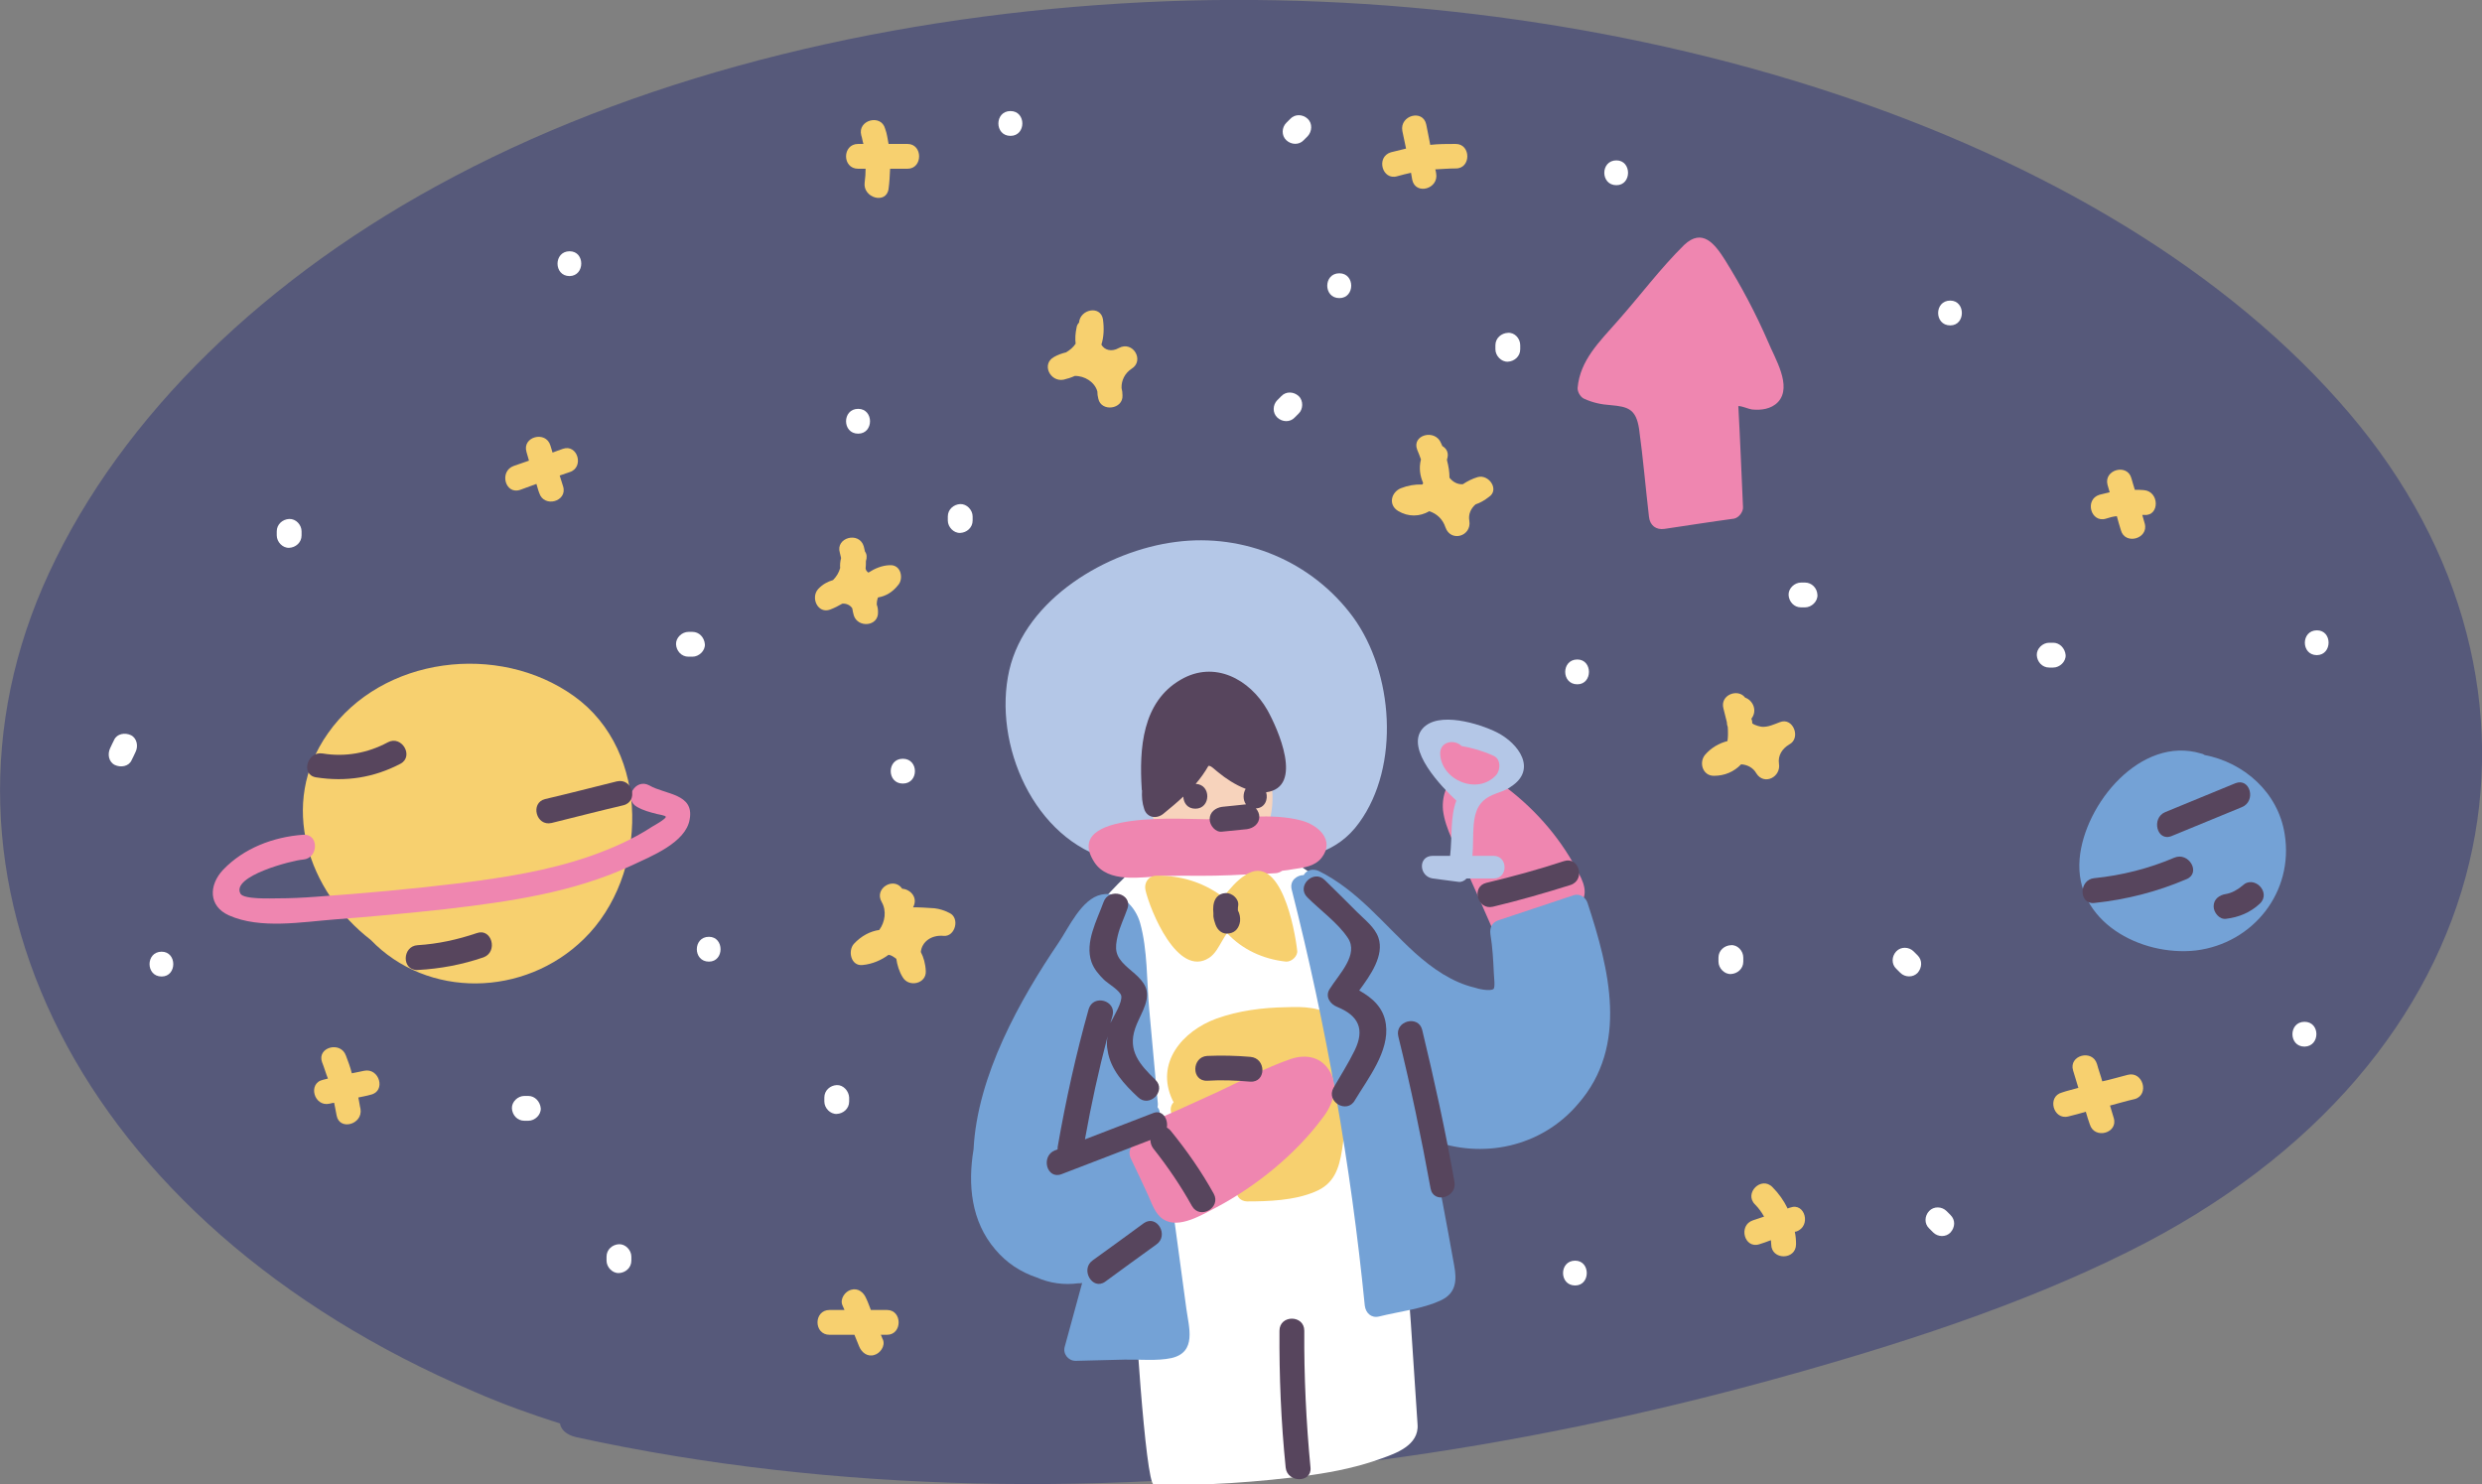 <?xml version="1.0" encoding="utf-8"?>
<!-- Generator: Adobe Illustrator 23.0.2, SVG Export Plug-In . SVG Version: 6.00 Build 0)  -->
<svg version="1.1" id="Capa_1" xmlns="http://www.w3.org/2000/svg" xmlns:xlink="http://www.w3.org/1999/xlink" x="0px" y="0px" viewBox="0 0 800 478.5" style="enable-background:new 0 0 800 478.5;" xml:space="preserve">

<rect x="0" y="0" width="800" height="478.5" fill="#808080" stroke="none"/>

<g>
	<path d="M757.2,133.2C679.2,41.5,519.6-6.6,369,0.7c-79.8,3.9-158.5,22.4-222.4,56.1C85.5,88.9,39.2,134.2,15.8,184.7
		C-29.6,282.5,25,394.2,153,448.7c8.9,3.9,18.1,7.2,27.5,10.2c0.3,1.9,1.9,3.6,5.2,4.4c83.7,18.3,173.1,19,258.9,7.4
		c43.4-5.8,85.8-14.7,126.9-26c39.9-11,79.6-23.8,114.5-41.2C809,342.4,832.1,221.2,757.2,133.2z" style="fill:#56597A;"/>
	<path d="M436.1,198.9C422.9,181,401,171.8,379,174.7c-22.1,2.8-48.4,18.3-53.7,41.4c-5.4,23.8,8,54.7,32.9,61.1
		c0.3,1.5,1.5,2.8,3.5,2.7c15.8-0.8,31.6-1.5,47.4-2.3c11.4-0.5,21.9-2.5,29-12.4C451.4,246.9,449.1,216.7,436.1,198.9z" style="fill:#B4C7E7;"/>
	<path d="M502.4,283.3c-6.8-13.3-16.3-25.1-30.8-30.4c-2.1-0.8-4.8,1.3-4.6,3.5c1.3,15.3,11,26.8,19.1,39.2
		c4.1,6.2,8,13,8.9,20.6c0.1,1.7,0.4,4-0.1,5.7c-1.6,5-6.5,3.9-10.2,3.2c-4.5-0.9-8.9-2.4-13-4.5c-30.2-15.4-52.6-59-91.9-49.1
		c-0.9-0.8-2.4-0.9-3.7,0c-30.4,21.5-49,58.3-59.6,93.1c-4.8,15.8-2.4,37.5,17.3,40.5c6.9,1.1,14.3,0.3,21.7-1.6
		c0.4,0.8,1.1,1.6,2.4,1.9c2.3,0.4,4.5,0.8,6.6,1.2c-2.3,2.1-2.1,7,1.2,7.7c-0.4,2.5,3.5,64.3,6.2,64.3c15.1,0.5,34-0.8,50.9-3.1
		c7.7-1.1,15.3-2.7,22.7-5.4c4.1-1.5,12-4.1,11.4-11c-0.3-2.8-3.7-63.1-5.3-63.6c0.1-0.3,0.1-0.5,0.1-0.9c0.1-14.6-1.7-29-5.4-42.9
		c11.8,6.6,25.1,10.6,38.7,7.8c14.6-2.9,26.7-13.7,29-28.7C516.7,314.5,509.7,297.5,502.4,283.3z" style="fill:#FFFFFF;"/>
	<path d="M407.4,243.2c-2.5-7-6-15.9-13.3-19.4c-18.3-8.6-25.9,19.3-23.5,32.7c0.1,3.1,0.7,5.7,1.3,8
		c5.3,16.5,26.4,21.5,35.3,4.9C411.7,261.1,410.5,251.7,407.4,243.2z" style="fill:#F7D3BC;"/>
	<path d="M419.4,264.5c-9.4-2.5-20.9-0.7-30.4-0.4c-5.6,0.1-47.2-3.2-36.3,13.8c4.5,7,15.3,4.8,22.2,4.5
		c2.1,0,4.4-0.1,6.5-0.1c6.8,0.1,13.5,0,20.3-0.4c0.4,0,0.8-0.1,1.2-0.1c2.7-0.1,5.3-0.1,8.1-0.3c0.9,0,1.7-0.4,2.3-0.8
		c1.2-0.1,2.3-0.3,3.5-0.5c3.3-0.5,6.9-0.8,9.2-3.7C430.4,270.8,424.8,265.9,419.4,264.5z" style="fill:#EF86B0;"/>
	<path d="M508.1,280.1c-5.8-10.9-14.3-20.3-24.3-27.5c-4-2.9-8.4-5.6-13.3-3.1c-4.1,2.1-5.8,7-5.4,11.6
		c0.7,6.2,4.5,12.5,7,18.2c3.3,7.3,6.6,14.7,9.8,22.1c1.2,2.5,4,2.3,5.4,0.7c1.1,1.2,2.7,1.7,4.4,0.7c5.3-3.2,12.8-6.1,17-10.6
		C512.6,288.3,510.2,283.9,508.1,280.1z" style="fill:#EF86B0;"/>
	<path d="M401.4,282.1c-2.7,1.7-5,4.4-7.2,7.2c-0.1-0.1-0.4-0.4-0.5-0.5c-6.2-4.5-13.3-6.6-21-6.5c-2.5,0-4,2.3-3.5,4.6
		c1.5,6.6,10.4,28.4,20.5,21.9c2-1.3,3.1-3.6,4.3-5.6c0.5-0.8,0.9-1.6,1.5-2.4c4.9,5.3,11.6,8.4,19,9.2c1.9,0.1,3.9-1.9,3.6-3.6
		C417.4,299.9,412.8,274.6,401.4,282.1z" style="fill:#F7D06F;"/>
	<path d="M430.4,328.4c-4.1-3.9-10.6-3.9-15.8-3.7c-7.6,0.1-15.4,1.1-22.6,3.7c-10.9,4-19.7,14.3-14.1,26.2
		c0.1,0.3,0.3,0.5,0.4,0.7c-2.7,2.8,0.8,8.1,4.4,5.7c6.9-4.5,14.1-8.5,21.8-11.4c3.3-1.3,6.6-2.4,10.1-3.3c4.4-1.2,6.9-3.1,7,2.5
		c0.5,13.4-8.1,26.6-20.6,31.3c-3.6,1.5-3.3,7,0.9,7.2c7,0,15.3-0.3,21.9-3.1c6.2-2.5,7.8-7.4,8.8-13.7c1.2-8.1,1.9-16.2,1.7-24.4
		C434.2,340.4,434.9,332.8,430.4,328.4z" style="fill:#F7D06F;"/>
	<path d="M382.4,422c-2.9-21.1-5.7-42.4-8.6-63.5c-0.1-0.7-0.4-1.2-0.7-1.6c0.1-0.4,0.1-0.7,0.1-1.1
		c-0.9-10.2-1.9-20.3-2.8-30.6c-0.8-8.9-0.5-19-2.9-27.6c-1.5-5.4-6.4-10.5-12.5-9.2c-6.4,1.3-10.6,10.8-13.8,15.5
		c-12.4,18.3-26.2,42.8-27.4,66.6c-1.9,11.4-0.8,23.2,7,32.3c3.6,4.3,8.2,7.3,13.3,9c4.3,1.9,8.9,2.5,13.4,1.9c0.4,0,0.9,0,1.3-0.1
		c-1.9,6.8-3.7,13.7-5.6,20.5c-0.7,2.3,1.1,4.6,3.5,4.6l15.8-0.4c4.8-0.1,10.5,0.5,15.1-0.5C385.8,435.9,383.2,427.9,382.4,422z" style="fill:#74A2D6;"/>
	<path d="M511.7,291.1c-0.5-1.7-2.5-3.2-4.5-2.5c-8.1,2.7-16.2,5.4-24.3,8.1c-2,0.7-2.8,2.4-2.5,4.5
		c0.7,4.3,0.9,8.4,1.1,12.6c0,0.8,0.5,4.4-0.1,5c-1.1,0.9-5.3-0.1-6-0.4c-7.3-1.7-13.7-6.2-19.3-11.2c-10.1-9.2-18.5-20.2-31-26.4
		c-1.7-0.8-3.9-0.5-4.9,1.3c-2.1,0-4.5,1.7-3.9,4.5c11.2,44.1,19.1,89,23.6,134.3c0.3,2.4,2.1,4.1,4.6,3.5
		c6.4-1.6,13.9-2.4,19.9-5.2c5-2.3,5.2-6.5,4.3-11.3c-2.4-13.5-5-27-7.6-40.5c16.5,6.4,35.7,2.5,47.6-11.6
		C525,337.1,518.7,312.4,511.7,291.1z" style="fill:#74A2D6;"/>
	<path d="M428.8,345.7c-2.7-5-7.8-6-12.8-4.3c-8.1,2.8-15.8,7-23.5,10.6c-8.5,3.9-16.9,7.7-25.4,11.4
		c-2.4,1.1-2.3,3.5-1.1,5c-1.5,0.9-2.5,2.9-1.6,4.9c1.9,4,3.9,8.1,5.7,12.1c1.2,2.7,2.3,6.1,4.9,7.7c5,3.2,12.6-1.6,17.1-3.9
		c12.8-6.8,25.5-17.1,34.1-28.7C429.6,356.2,431.4,350.8,428.8,345.7z" style="fill:#EF86B0;"/>
	<path d="M408.5,228.9c-5.7-10-17.1-16.1-27.9-9.8c-12.5,7.2-13.4,22.3-12.6,35.2c0,0.3,0,0.4,0.1,0.5
		c-0.1,2,0,3.9,0.7,6c0.9,2.8,3.9,3.3,6.1,1.6c2.3-1.9,4.5-3.7,6.5-5.6c0.1,2,1.3,3.9,3.9,3.9c5,0,5.2-7.8,0.1-8
		c1.6-1.9,2.9-3.7,4.1-5.8c0,0,0,0,0.1,0c0.8-0.1,2,1.3,3.1,2.1c2.3,1.9,5.4,4,8.8,5.3c-0.9,1.5-0.9,3.6,0.1,5
		c-2.5,0.3-5,0.5-7.7,0.8c-2.1,0.3-4,1.7-4,4c0,2,1.9,4.3,4,4c2.7-0.3,5.3-0.5,8-0.8c2.1-0.3,4-1.7,4-4c0-0.9-0.4-1.9-1.1-2.7
		c2.9-0.1,4-2.9,3.3-5.2l0,0C420.4,253.8,411.8,234.8,408.5,228.9z" style="fill:#57455D;"/>
	<path d="M482.5,236.1c-5.6-2.8-19-7-24-1.2c-5.7,6.6,6.4,19,10.8,23.1l0.1,0.1c-2,5.3-1.3,11.8-2,17.8
		c-1.9,0-3.7,0-5.6,0c-4.8,0-4.5,6.6,0,7.3c2.8,0.4,5.6,0.7,8.4,1.1c0.9,0.1,1.9-0.4,2.5-1.1c2.9,0,5.8,0,8.8,0c4.6,0,4.6-7.2,0-7.3
		c-2.3,0-4.6,0-6.9,0c0.3-3.3,0.1-6.5,0.4-10c0.4-4.5,1.7-7.7,6-9.6c2-0.9,4.1-1.3,6-2.7C495.5,248.1,489.6,239.7,482.5,236.1z" style="fill:#B4C7E7;"/>
	<path d="M569.9,110.2c-4-9.2-8.6-17.9-13.9-26.4c-3.3-5.2-7.3-10.4-13.2-4.8c-7.7,7.6-14.3,16.5-21.5,24.6
		c-5.7,6.5-12,12.5-12.8,21.4c-0.1,1.2,0.8,2.9,2,3.5c2.8,1.3,5.6,1.9,8.6,2.1c5.6,0.5,8.2,1.2,9.2,7.6c1.3,9.4,2.1,19,3.2,28.4
		c0.3,2.8,2.3,4.3,5,3.9c7.4-1.1,15-2.3,22.4-3.3c1.6-0.3,3.1-2.3,2.9-3.9c-0.5-10.8-0.9-21.5-1.5-32.4c1.3,0,3.1,0.9,4.4,1.1
		c2.9,0.3,6.2-0.1,8.4-2.4C577.8,124.5,572,115.4,569.9,110.2z" style="fill:#EF86B0;"/>
	<path d="M286.7,182.2c-2.5,0.1-4.8,1.1-6.8,2.4c-0.4-0.3-0.8-0.7-0.9-1.3c0.1-0.8,0.1-1.6,0.1-2.4
		c0.4-1.2,0.3-2.3-0.3-3.1c-0.1-0.5-0.3-1.2-0.4-1.7c-1.5-4.9-9.2-2.8-7.7,2.1c0.1,0.5,0.3,1.2,0.4,1.7c-0.3,1.1-0.4,2.3-0.3,3.2
		c-0.4,1.5-1.2,2.8-2.3,3.9c-1.7,0.5-3.3,1.3-4.8,2.9c-2.5,2.8-0.1,8.1,3.9,6.6c1.3-0.5,2.7-1.2,3.9-1.9c1.2-0.1,2.5,0.4,3.2,1.5
		c0.1,0.8,0.3,1.5,0.5,2.3c1.3,4.1,8,3.6,7.8-1.1c0-0.8-0.1-1.6-0.4-2.4c0-0.8,0.1-1.5,0.4-2.3c2.4-0.4,4.6-1.6,6.5-4
		C291.3,186.6,290.5,181.9,286.7,182.2z" style="fill:#F7D06F;"/>
	<path d="M476.3,153.8c-1.7,0.5-3.3,1.3-4.8,2.3c-1.7,0.1-3.2-0.7-4.3-2.1c0-1.9-0.3-3.7-0.8-5.6c0-0.1,0-0.1,0-0.3
		c0.7-2-0.1-3.5-1.5-4.3c-0.1-0.3-0.3-0.7-0.4-0.9c-1.9-4.8-9.6-2.7-7.7,2.1c0.4,0.9,0.8,2,1.2,3.1c-0.7,2.8-0.3,5.3,0.7,7.6
		c-0.1,0.3-0.1,0.4-0.3,0.5c-2.3-0.1-4.6,0.3-6.9,1.2c-3.1,1.3-4.1,5.3-0.9,7.3c3.3,2,7,1.9,10.1,0.1c2.4,0.8,4.3,2.5,5.2,5.2
		c1.7,4.9,8.5,2.9,7.7-2.1c-0.4-2.1,0.5-4,2-5.3c1.5-0.5,2.9-1.3,4.3-2.4C483.4,157.9,479.9,152.8,476.3,153.8z" style="fill:#F7D06F;"/>
	<path d="M573.7,232.8c-1.9,0.7-3.7,1.6-5.7,1.5c-0.4,0-2.3-0.4-3.2-1.1c0-0.5-0.1-1.1-0.3-1.5c2.1-2.7,0.4-6-2-6.8
		c-2.3-3.1-8.2-0.9-7,3.5c0.3,1.1,0.7,2.7,1.1,4.4c0,0.5,0.1,1.1,0.3,1.6c0.1,1.6,0.1,3.2-0.1,4.5c-2.7,0.7-5.2,2.1-7.2,4.4
		c-2.1,2.5-0.8,6.8,2.8,6.8c3.5,0,6.5-1.3,8.8-3.7c2,0.1,3.9,1.1,4.9,2.9c2.5,4,8,1.2,7.3-3.1c-0.4-2.7,1.1-4.9,3.3-6.2
		C580.6,238,578,231.1,573.7,232.8z" style="fill:#F7D06F;"/>
	<path d="M306,294.3c-1.6-0.8-3.1-1.3-4.8-1.5c-0.7-0.1-6.9-0.4-6.9-0.3c1.7-3.1-0.8-5.8-3.5-6c-2.7-4-9.2-0.1-6.6,4.3
		c1.6,2.8,1.1,6.4-0.8,9c-2.9,0.4-5.8,1.9-8.2,4.5c-2,2.3-0.9,7.2,2.8,6.8c3.2-0.3,6.1-1.6,8.4-3.3c0.9,0.1,1.7,0.7,2.5,1.3
		c0.3,2,0.9,4.1,2.1,6c2,3.3,7.6,2,7.4-2c-0.1-2.4-0.7-4.5-1.6-6.2c0.3-3.2,3.3-5.6,7.4-5.2C307.9,302,309.5,295.9,306,294.3z" style="fill:#F7D06F;"/>
	<path d="M360.6,112.2c-2.3,1.3-4.6,0.7-5.6-1.1c0.8-2.5,0.9-5.3,0.5-8.2c-0.8-4.6-7.4-3.2-7.7,1.1
		c-0.4,0.4-0.7,0.9-0.8,1.6c-0.4,1.9-0.5,3.6-0.3,5.2c-0.8,1.2-1.9,2.1-3.1,2.8c-1.3,0.3-2.7,0.8-3.9,1.5c-4.1,2.3-1.2,8.1,3.1,7.3
		c1.3-0.3,2.5-0.7,3.6-1.2c3.2-0.1,6.5,2,7.3,5c0,0.8,0.1,1.5,0.3,2.3c0.9,4.4,8.1,3.5,7.8-1.1c0-0.8-0.1-1.5-0.3-2.3
		c-0.1-2.5,1.1-4.8,3.2-6.2C369,116.3,365.2,109.7,360.6,112.2z" style="fill:#F7D06F;"/>
	<path d="M557.9,304.7c-2.1,0.1-4,1.7-4,4v1.3c0,2.1,1.9,4.1,4,4c2.1-0.1,4-1.7,4-4v-1.3
		C561.9,306.5,560,304.5,557.9,304.7z" style="fill:#FFFFFF;"/>
	<path d="M581.8,187.8h-1.3c-2.1,0-4.1,1.9-4,4c0.1,2.1,1.7,4,4,4h1.3c2.1,0,4.1-1.9,4-4
		C585.7,189.5,583.9,187.8,581.8,187.8z" style="fill:#FFFFFF;"/>
	<path d="M508.4,212.6c-5.2,0-5.2,8,0,8C513.4,220.6,513.4,212.6,508.4,212.6z" style="fill:#FFFFFF;"/>
	<path d="M431.7,88.1c-5.2,0-5.2,8,0,8C436.8,96.1,436.8,88.1,431.7,88.1z" style="fill:#FFFFFF;"/>
	<path d="M418.6,127.7c-1.6-1.5-4.1-1.6-5.6,0c-0.4,0.4-0.9,0.9-1.3,1.3c-1.5,1.5-1.6,4.1,0,5.6c1.6,1.5,4.1,1.6,5.6,0
		c0.4-0.4,0.9-0.9,1.3-1.3C420,132,420.2,129.2,418.6,127.7z" style="fill:#FFFFFF;"/>
	<path d="M276.6,131.8c-5.2,0-5.2,8,0,8C281.7,139.8,281.7,131.8,276.6,131.8z" style="fill:#FFFFFF;"/>
	<path d="M309.5,162.5c-2.1,0.1-4,1.7-4,4v1.3c0,2.1,1.9,4.1,4,4c2.1-0.1,4-1.7,4-4v-1.3
		C313.5,164.4,311.6,162.4,309.5,162.5z" style="fill:#FFFFFF;"/>
	<path d="M223.2,203.7h-1.3c-2.1,0-4.1,1.9-4,4s1.7,4,4,4h1.3c2.1,0,4.1-1.9,4-4C227,205.4,225.3,203.7,223.2,203.7z" style="fill:#FFFFFF;"/>
	<path d="M291,244.6c-5.2,0-5.2,8,0,8S296.2,244.6,291,244.6z" style="fill:#FFFFFF;"/>
	<path d="M228.5,302c-5.2,0-5.2,8,0,8C233.5,310,233.5,302,228.5,302z" style="fill:#FFFFFF;"/>
	<path d="M269.7,349.8c-2.1,0.1-4,1.7-4,4v1.3c0,2.1,1.9,4.1,4,4c2.1-0.1,4-1.7,4-4v-1.3
		C273.6,351.7,271.8,349.7,269.7,349.8z" style="fill:#FFFFFF;"/>
	<path d="M391.2,384.8c-4-7.2-8.6-13.8-13.8-20.2c-0.4-0.5-0.9-0.9-1.3-1.1c0.5-2.8-1.5-6-4.6-4.6
		c-7.3,2.8-14.5,5.6-21.8,8.4c2-11.2,4.4-22.2,7.3-33.2c-0.3,1.5-0.3,3.1,0,4.5c0.9,6.2,5.4,11,9.8,15.1c3.7,3.6,9.3-2.1,5.6-5.6
		c-5-4.9-9-9.3-6.5-16.6c1.2-3.7,4.5-8.1,3.7-12.1c-0.7-3.5-4.4-5.8-6.8-8.1c-3.3-3.1-3.6-5.3-2.5-9.8c0.7-2.9,2.1-5.7,3.1-8.6
		c1.7-4.8-6-6.9-7.7-2.1c-2.1,5.8-6.1,13-3.9,19.3c0.8,2.3,2.4,4.1,4,5.7c1.2,1.2,5.2,3.5,5.6,5.2c0.4,2-2.1,6.1-3.5,8.8
		c0.3-0.8,0.4-1.6,0.7-2.4c1.3-4.9-6.2-7-7.7-2.1c-4.1,14.6-7.4,29.5-10,44.5c0,0.3,0,0.5,0,0.7c-0.3,0.1-0.5,0.3-0.8,0.3
		c-4.8,1.9-2.7,9.6,2.1,7.7l28.6-11c0,0.9,0.3,1.9,0.9,2.7c4.6,5.8,8.9,12.1,12.5,18.6C386.8,393.3,393.7,389.3,391.2,384.8z" style="fill:#57455D;"/>
	<path d="M504.1,277.6c-8.2,2.7-16.6,5-25,7c-5,1.2-2.9,8.9,2.1,7.7c8.4-2,16.7-4.4,25-7
		C511.1,283.7,509,276,504.1,277.6z" style="fill:#57455D;"/>
	<path d="M468.8,381c-2.9-16.5-6.5-32.8-10.4-49c-1.2-4.9-8.9-2.9-7.7,2.1c4,16.2,7.4,32.5,10.4,49
		C462,388.2,469.7,386.1,468.8,381z" style="fill:#57455D;"/>
	<path d="M446.7,330.2c-0.7-5.3-4.3-8.5-8.6-10.9c3.7-5,8.1-11.3,6.2-17c-1.1-3.3-4.4-5.8-6.8-8.2
		c-3.5-3.5-6.9-6.9-10.5-10.4c-3.6-3.6-9.3,2-5.6,5.6c4.1,4.1,9.8,8.2,13,13c3.7,5.4-2.8,11.7-5.8,16.5c-1.6,2.4,0.1,4.9,2.4,5.8
		c6.9,2.8,9,7.2,5.6,14.1c-2,4.1-4.5,8-6.8,12c-2.5,4.5,4.4,8.5,6.9,4C440.9,347.7,447.9,338.9,446.7,330.2z" style="fill:#57455D;"/>
	<path d="M403,340.7c-4.6-0.4-9.3-0.5-13.9-0.3c-5,0.3-5.2,8.2,0,8c4.6-0.3,9.3-0.1,13.9,0.3
		C408.2,349,408.2,341.1,403,340.7z" style="fill:#57455D;"/>
	<path d="M399,293.5c0-0.1,0-0.3,0-0.3c0-0.4,0-0.9,0.1-1.3c0.3-2.1-2-4.1-4-4c-2.4,0.1-3.7,1.7-4,4
		c-0.1,0.8-0.1,1.7,0,2.5c0,0.1,0,0.3,0,0.4c0,0.1,0,0.1,0,0.3s0,0.1,0,0.3c0.1,0.9,0.4,1.9,0.7,2.7c0.7,1.9,2.3,3.2,4.4,2.8
		c2.1-0.3,3.2-1.9,3.5-3.9C399.8,295.8,399.6,294.6,399,293.5z" style="fill:#57455D;"/>
	<path d="M486,107.3c-2.1,0.1-4,1.7-4,4v1.3c0,2.1,1.9,4.1,4,4c2.1-0.1,4-1.7,4-4v-1.3C490,109.1,488.2,107.1,486,107.3
		z" style="fill:#FFFFFF;"/>
	<path d="M185,224.4c-24.3-17.4-61.9-12.8-79.3,12c-16.1,22.8-6.4,51,13.8,66.6c18.3,19,49.5,18.5,68.7-0.3
		C209.1,282.3,209.9,242.2,185,224.4z" style="fill:#F7D06F;"/>
	<path d="M209.3,253.2c-4.5-2.5-8.5,4.4-4,6.9c2.1,1.2,4.1,1.7,6.4,2.3c0.4,0.1,2.9,0.5,2.9,0.9
		c0.1,0.7-3.9,2.9-4.4,3.2c-6.1,4-12.9,7-19.7,9.4c-13.7,4.8-28,7-42.2,8.8c-15.5,1.9-31.1,3.3-46.6,4.4c-4.1,0.3-8.1,0.5-12.2,0.5
		c-2.1,0-10.9,0.4-12-1.5c-3.1-5.7,16.9-10.8,20.2-11c5-0.4,5.2-8.4,0-8c-9.6,0.7-19.1,4.3-25.8,11.3c-4.6,4.9-4.8,11.7,1.9,14.7
		c10.1,4.5,23.6,2.1,34.1,1.3c11.8-0.9,23.6-2,35.5-3.3c20.5-2.4,41.3-5.3,60.2-14.1c6.1-2.9,17.5-7.3,18.7-14.9
		C223.8,255.8,214.5,256.2,209.3,253.2z" style="fill:#EF86B0;"/>
	<path d="M125,239.3c-6.5,3.5-13.8,4.8-21,3.6c-5-0.8-7.2,6.9-2.1,7.7c9.6,1.5,18.6,0.1,27.2-4.4
		C133.5,243.8,129.5,236.9,125,239.3z" style="fill:#57455D;"/>
	<path d="M198.8,251.9c-7.7,1.9-15.4,3.9-23.1,5.7c-4.9,1.2-2.9,8.9,2.1,7.7c7.7-1.9,15.4-3.9,23.1-5.7
		C205.9,258.4,203.9,250.7,198.8,251.9z" style="fill:#57455D;"/>
	<path d="M153.7,300.8c-6.2,2.1-12.5,3.5-19.1,3.9c-5,0.3-5.2,8.2,0,8c7.3-0.4,14.3-1.7,21.3-4.1
		C160.6,306.8,158.5,299.1,153.7,300.8z" style="fill:#57455D;"/>
	<path d="M420.4,429c0-5.2-8-5.2-8,0c-0.1,14.7,0.5,29.4,2,44.1c0.5,5,8.5,5,8,0C421,458.5,420.3,443.7,420.4,429z" style="fill:#57455D;"/>
	<path d="M368.7,394.3c-5.4,4-11,8-16.5,12c-4.1,2.9-0.1,9.8,4,6.9c5.4-4,11-8,16.5-12
		C376.9,398.3,372.9,391.4,368.7,394.3z" style="fill:#57455D;"/>
	<path d="M736.4,268.9c-2.1-13.5-13.2-23.1-25.8-25.5c-0.4-0.3-0.7-0.4-1.2-0.5c-19.4-5.8-37.6,16.3-39.1,34
		c-1.7,20.2,19.7,31.5,37.5,29.5C726.3,304.1,739.4,287.5,736.4,268.9z" style="fill:#74A2D6;"/>
	<path d="M481.3,243.6c-3.3-1.5-6.8-2.5-10.2-3.1c-2.3-2.3-7-1.5-6.9,2.5c0.3,8.5,12.1,13.5,18.1,6.8
		C483.7,248.1,483.8,244.6,481.3,243.6z" style="fill:#EF86B0;"/>
	<path d="M700.8,276.5c-8.2,3.5-16.9,5.7-25.8,6.6c-5,0.5-5,8.5,0,8c10.4-1.1,20.2-3.6,29.8-7.7
		C709.5,281.4,705.5,274.5,700.8,276.5z" style="fill:#57455D;"/>
	<path d="M720.5,252.5c-7.6,3.1-15,6.2-22.6,9.3c-4.6,1.9-2.7,9.7,2.1,7.7c7.6-3.1,15-6.2,22.6-9.3
		C727.3,258.3,725.3,250.6,720.5,252.5z" style="fill:#57455D;"/>
	<path d="M722.8,285.5c-1.5,1.3-3.5,2.4-5.3,2.7c-2.1,0.3-4,1.6-4,4c0,2,1.9,4.3,4,4c4.1-0.5,7.8-2,10.9-4.9
		C732.2,287.7,726.5,281.9,722.8,285.5z" style="fill:#57455D;"/>
	<path d="M691,158c-0.9-0.1-2-0.1-2.9-0.1c-0.4-1.2-0.7-2.4-1.1-3.7c-1.3-4.9-9-2.8-7.7,2.1c0.3,0.8,0.4,1.6,0.7,2.4
		c-1.1,0.3-2.3,0.5-3.3,0.8c-4.9,1.5-2.8,9.2,2.1,7.7c1.2-0.4,2.3-0.7,3.5-0.8c0.4,1.5,0.8,2.9,1.3,4.5c1.3,4.9,9,2.8,7.7-2.1
		c-0.3-0.9-0.5-1.9-0.8-2.8c0.3,0,0.4,0,0.7,0C696.1,166.4,696.1,158.4,691,158z" style="fill:#F7D06F;"/>
	<path d="M577,389.3c-0.3,0.1-0.5,0.1-0.8,0.3c-1.2-2.5-2.9-4.9-4.9-6.9c-3.6-3.7-9.3,2-5.6,5.6
		c1.2,1.2,2.1,2.5,2.9,3.9l-3.6,1.2c-4.8,1.6-2.8,9.3,2.1,7.7c1.2-0.4,2.5-0.8,3.7-1.3c0,0.4,0.1,0.9,0.1,1.3c0,5.2,8,5.2,8,0
		c0-1.3-0.1-2.7-0.4-4c0.1,0,0.3-0.1,0.5-0.1C583.9,395.3,581.8,387.5,577,389.3z" style="fill:#F7D06F;"/>
	<path d="M685.8,346.5c-2.8,0.7-5.4,1.5-8.2,2.1c-0.5-1.9-1.2-3.7-1.7-5.6c-1.5-4.9-9.2-2.8-7.7,2.1l1.7,5.6
		c-1.7,0.5-3.6,0.9-5.3,1.5c-4.9,1.3-2.8,9,2.1,7.7c1.9-0.5,3.7-0.9,5.6-1.5c0.4,1.3,0.8,2.8,1.3,4.1c1.5,4.9,9.2,2.8,7.7-2.1
		l-1.2-4c2.7-0.7,5.3-1.5,8-2.1C692.9,352.9,690.7,345.2,685.8,346.5z" style="fill:#F7D06F;"/>
	<path d="M285.9,422.3h-5.2c-0.5-1.2-0.9-2.5-1.5-3.7c-0.8-2-2.7-3.5-4.9-2.8c-1.9,0.5-3.6,2.9-2.8,4.9l0.7,1.6h-4.8
		c-5.2,0-5.2,8,0,8h8l1.5,3.7c0.8,2,2.7,3.5,4.9,2.8c1.9-0.5,3.6-2.9,2.8-4.9c-0.3-0.5-0.4-1.1-0.7-1.6h2
		C290.9,430.3,290.9,422.3,285.9,422.3z" style="fill:#F7D06F;"/>
	<path d="M117.3,345.2c-1.3,0.3-2.5,0.5-3.9,0.8c-0.5-2-1.2-3.9-1.9-5.7c-1.7-4.8-9.4-2.7-7.7,2.1
		c0.7,1.7,1.2,3.6,1.9,5.3c-0.5,0.1-1.1,0.3-1.6,0.4c-5,1.1-2.9,8.8,2.1,7.7c0.5-0.1,1.1-0.3,1.5-0.3c0.3,1.3,0.5,2.7,0.8,4.1
		c0.9,5,8.5,2.9,7.7-2.1c-0.3-1.2-0.4-2.4-0.7-3.7c1.3-0.3,2.7-0.5,4-0.9C124.5,351.8,122.3,344.1,117.3,345.2z" style="fill:#F7D06F;"/>
	<path d="M181.4,144.7c-1.1,0.4-2.3,0.8-3.3,1.2c-0.3-0.8-0.4-1.5-0.7-2.3c-1.5-4.9-9.2-2.8-7.7,2.1
		c0.3,0.9,0.5,1.9,0.8,2.8c-1.6,0.5-3.3,1.2-4.9,1.7c-4.8,1.7-2.8,9.4,2.1,7.7l5.2-1.9c0.3,0.9,0.5,1.9,0.9,2.9
		c1.5,4.9,9.2,2.8,7.7-2.1c-0.4-1.2-0.7-2.3-1.1-3.5l3.2-1.1C188.4,150.7,186.2,143,181.4,144.7z" style="fill:#F7D06F;"/>
	<path d="M292.5,46.4h-6.1c-0.3-1.6-0.5-3.3-1.1-4.9c-1.3-4.9-9-2.8-7.7,2.1c0.3,0.9,0.4,1.9,0.7,2.8h-1.7
		c-5.2,0-5.2,8,0,8h2.4c0,1.5-0.1,2.9-0.3,4.4c-0.7,5,7,7.2,7.7,2.1c0.3-2.1,0.4-4.4,0.5-6.5h5.6C297.5,54.4,297.5,46.4,292.5,46.4z
		" style="fill:#F7D06F;"/>
	<path d="M469.2,46.4c-2.8,0-5.6,0-8.2,0.3c-0.4-2.3-0.9-4.4-1.3-6.6c-1.1-5-8.6-2.9-7.7,2.1l1.2,5.7
		c-1.6,0.4-3.2,0.8-4.9,1.2c-4.9,1.5-2.8,9.2,2.1,7.7c1.5-0.4,2.9-0.8,4.4-1.1c0.1,0.8,0.3,1.5,0.4,2.3c1.1,5,8.6,2.9,7.7-2.1
		c-0.1-0.4-0.1-0.9-0.3-1.3c2.3-0.1,4.4-0.3,6.6-0.3C474.2,54.4,474.2,46.4,469.2,46.4z" style="fill:#F7D06F;"/>
	<path d="M170.3,353.3H169c-2.1,0-4.1,1.9-4,4s1.7,4,4,4h1.3c2.1,0,4.1-1.9,4-4C174.1,355.1,172.4,353.3,170.3,353.3z" style="fill:#FFFFFF;"/>
	<path d="M199.5,401.1c-2.1,0.1-4,1.7-4,4v1.3c0,2.1,1.9,4.1,4,4c2.1-0.1,4-1.7,4-4v-1.3
		C203.5,403,201.6,401,199.5,401.1z" style="fill:#FFFFFF;"/>
	<path d="M52.1,306.8c-5.2,0-5.2,8,0,8C57.1,314.8,57.1,306.8,52.1,306.8z" style="fill:#FFFFFF;"/>
	<path d="M42.2,237c-1.9-0.9-4.5-0.5-5.4,1.5c-0.4,0.9-0.9,1.7-1.3,2.7c-0.9,1.9-0.5,4.4,1.5,5.4
		c1.9,0.9,4.5,0.5,5.4-1.5c0.4-0.9,0.9-1.7,1.3-2.7C44.6,240.6,44.2,238,42.2,237z" style="fill:#FFFFFF;"/>
	<path d="M93.2,167.3c-2.1,0.1-4,1.7-4,4v1.3c0,2.1,1.9,4.1,4,4c2.1-0.1,4-1.7,4-4v-1.3
		C97.2,169.2,95.4,167.2,93.2,167.3z" style="fill:#FFFFFF;"/>
	<path d="M183.6,81c-5.2,0-5.2,8,0,8C188.6,88.9,188.6,81,183.6,81z" style="fill:#FFFFFF;"/>
	<path d="M325.7,35.8c-5.2,0-5.2,8,0,8C330.8,43.8,330.8,35.8,325.7,35.8z" style="fill:#FFFFFF;"/>
	<path d="M421.5,38.3c-1.6-1.5-4.1-1.6-5.6,0c-0.4,0.4-0.9,0.9-1.3,1.3c-1.5,1.5-1.6,4.1,0,5.6c1.6,1.5,4.1,1.6,5.6,0
		l1.3-1.3C422.9,42.4,423.1,39.8,421.5,38.3z" style="fill:#FFFFFF;"/>
	<path d="M521,51.7c-5.2,0-5.2,8,0,8C526,59.7,526,51.7,521,51.7z" style="fill:#FFFFFF;"/>
	<path d="M628.6,96.9c-5.2,0-5.2,8,0,8C633.6,104.9,633.6,96.9,628.6,96.9z" style="fill:#FFFFFF;"/>
	<path d="M661.8,207.2h-1.3c-2.1,0-4.1,1.9-4,4c0.1,2.1,1.7,4,4,4h1.3c2.1,0,4.1-1.9,4-4
		C665.6,209,663.9,207.2,661.8,207.2z" style="fill:#FFFFFF;"/>
	<path d="M746.8,203.2c-5.2,0-5.2,8,0,8C751.8,211.1,751.8,203.2,746.8,203.2z" style="fill:#FFFFFF;"/>
	<path d="M742.8,329.4c-5.2,0-5.2,8,0,8C747.9,337.3,747.9,329.4,742.8,329.4z" style="fill:#FFFFFF;"/>
	<path d="M618.1,308c-0.4-0.4-0.9-0.9-1.3-1.3c-1.5-1.5-4.1-1.6-5.6,0c-1.5,1.6-1.6,4.1,0,5.6l1.3,1.3
		c1.5,1.5,4.1,1.6,5.6,0C619.5,312,619.7,309.6,618.1,308z" style="fill:#FFFFFF;"/>
	<path d="M628.7,391.7c-0.4-0.4-0.9-0.9-1.3-1.3c-1.5-1.5-4.1-1.6-5.6,0c-1.5,1.6-1.6,4.1,0,5.6l1.3,1.3
		c1.5,1.5,4.1,1.6,5.6,0C630.2,395.6,630.3,393.3,628.7,391.7z" style="fill:#FFFFFF;"/>
	<path d="M507.7,406.4c-5.2,0-5.2,8,0,8C512.7,414.4,512.7,406.4,507.7,406.4z" style="fill:#FFFFFF;"/>
</g>
</svg>
